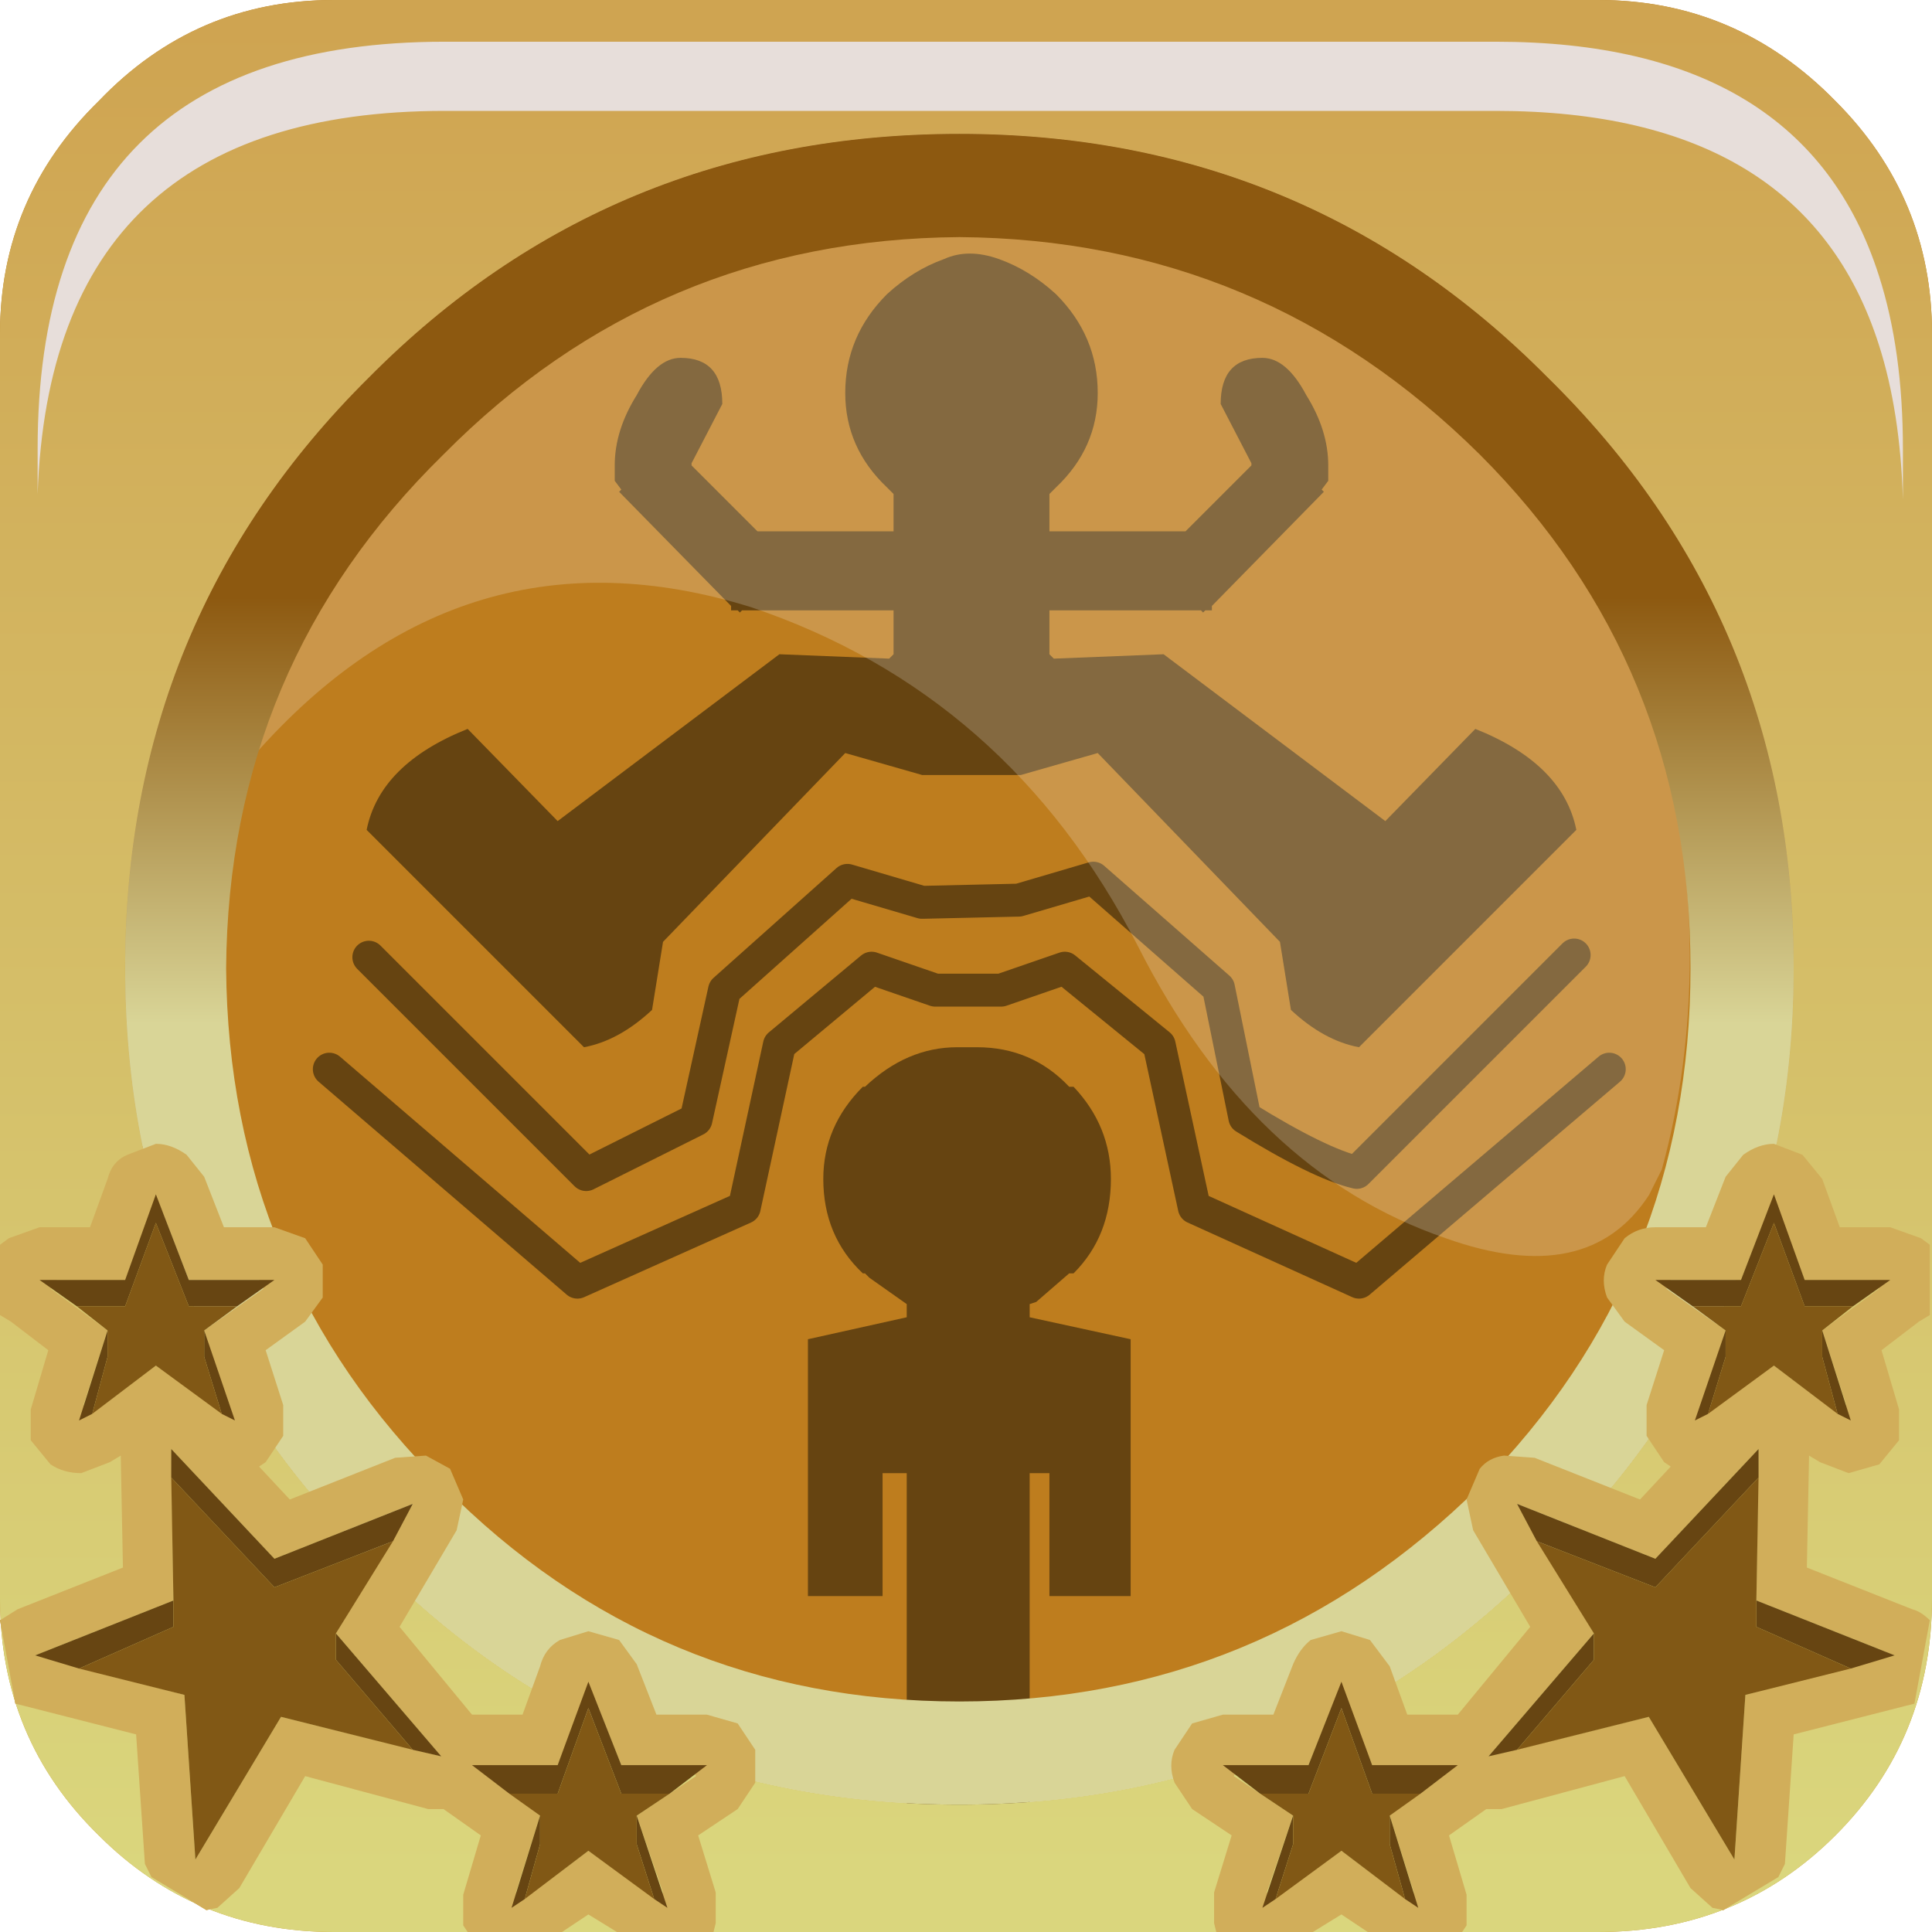 <?xml version="1.0" encoding="UTF-8" standalone="no"?>
<svg xmlns:xlink="http://www.w3.org/1999/xlink" height="66.0px" width="66.0px" xmlns="http://www.w3.org/2000/svg">
  <g transform="matrix(1.5, 0.0, 0.0, 1.5, 0.075, -0.075)">
    <use height="37.1" transform="matrix(1.0, 0.0, 0.0, 1.0, 3.35, 3.55)" width="37.2" xlink:href="#shape0"/>
    <use height="20.15" transform="matrix(1.159, 0.0, 0.0, 1.159, 5.75, 5.3)" width="28.2" xlink:href="#sprite0"/>
    <use height="44.0" transform="matrix(1.0, 0.0, 0.0, 1.0, -0.05, 0.05)" width="44.0" xlink:href="#shape2"/>
    <use height="8.6" transform="matrix(1.212, 0.0, 0.0, 1.212, 0.807, 1.0)" width="35.05" xlink:href="#sprite1"/>
    <use height="40.5" transform="matrix(1.0, 0.0, 0.0, 1.0, -0.05, 3.55)" width="43.95" xlink:href="#shape4"/>
    <use height="20.15" transform="matrix(1.159, 0.0, 0.0, 1.159, 5.75, 5.3)" width="28.2" xlink:href="#sprite0"/>
    <use height="44.0" transform="matrix(1.0, 0.0, 0.0, 1.0, -0.05, 0.05)" width="44.0" xlink:href="#shape5"/>
    <use height="8.6" transform="matrix(1.212, 0.0, 0.0, 1.212, 0.807, 1.0)" width="35.05" xlink:href="#sprite1"/>
    <use height="17.95" transform="matrix(1.0, 0.0, 0.0, 1.0, -0.05, 26.1)" width="43.95" xlink:href="#shape6"/>
    <use height="0.0" transform="matrix(1.212, 0.0, 0.0, 1.212, 1.15, 0.9)" width="0.0" xlink:href="#sprite2"/>
  </g>
  <defs>
    <g id="shape0" transform="matrix(1.0, 0.0, 0.0, 1.0, -3.35, -3.55)">
      <path d="M3.35 22.1 Q3.35 14.4 8.8 9.0 14.25 3.55 22.0 3.55 29.7 3.55 35.15 9.0 40.55 14.45 40.55 22.1 40.55 29.8 35.15 35.25 29.7 40.65 22.0 40.65 14.25 40.65 8.8 35.25 3.35 29.8 3.35 22.1" fill="url(#gradient0)" fill-rule="evenodd" stroke="none"/>
      <path d="M21.85 11.5 L21.85 11.75 Q28.75 11.75 35.75 17.85 26.6 20.0 25.85 22.15 L31.8 22.15 Q27.0 24.95 25.9 27.45 L29.65 27.45 Q25.65 28.8 24.2 32.0 L26.7 32.0 Q23.2 33.2 21.85 35.85 L21.65 36.05 21.65 35.6 Q20.3 33.0 16.8 31.8 L19.3 31.8 Q17.85 28.65 13.85 27.3 L17.6 27.3 Q16.5 24.75 11.65 22.0 L17.65 22.0 Q16.9 19.8 7.75 17.65 14.8 11.45 21.85 11.5" fill="#664411" fill-rule="evenodd" stroke="none"/>
    </g>
    <linearGradient gradientTransform="matrix(0.0, -0.017, -0.017, 0.0, 20.95, 27.0)" gradientUnits="userSpaceOnUse" id="gradient0" spreadMethod="pad" x1="-819.2" x2="819.2">
      <stop offset="0.012" stop-color="#dad67d"/>
      <stop offset="1.0" stop-color="#cfa451"/>
    </linearGradient>
    <g id="sprite0" transform="matrix(1.0, 0.0, 0.0, 1.0, 0.0, 0.0)">
      <use height="20.15" transform="matrix(1.0, 0.0, 0.0, 1.0, 0.0, 0.0)" width="28.2" xlink:href="#shape1"/>
    </g>
    <g id="shape1" transform="matrix(1.0, 0.0, 0.0, 1.0, 0.0, 0.0)">
      <path d="M27.65 18.45 L27.4 18.95 Q26.2 20.8 23.4 19.8 19.6 18.5 17.35 14.05 14.8 9.1 9.75 7.4 4.1 5.65 0.0 10.3 1.0 6.85 3.7 4.15 7.2 0.65 11.9 0.05 L14.8 0.05 18.4 0.65 Q21.55 1.65 24.05 4.15 28.2 8.3 28.2 14.25 28.2 16.45 27.65 18.45" fill="#ffffff" fill-opacity="0.196" fill-rule="evenodd" stroke="none"/>
    </g>
    <g id="shape2" transform="matrix(1.0, 0.0, 0.0, 1.0, 0.05, -0.05)">
      <path d="M41.75 2.35 Q43.95 4.55 43.95 7.65 L43.95 36.45 Q43.95 39.65 41.75 41.85 39.55 44.05 36.35 44.05 L7.55 44.05 Q4.4 44.05 2.2 41.85 -0.05 39.65 -0.05 36.45 L-0.05 7.65 Q-0.05 4.55 2.2 2.35 4.4 0.05 7.55 0.05 L36.35 0.05 Q39.5 0.05 41.75 2.35 M40.8 22.1 Q40.8 14.15 35.2 8.65 29.7 3.1 21.8 3.1 13.85 3.1 8.35 8.65 2.8 14.15 2.8 22.1 2.8 30.0 8.35 35.5 13.85 41.15 21.8 41.15 29.7 41.15 35.2 35.5 40.8 30.0 40.8 22.1" fill="url(#gradient1)" fill-rule="evenodd" stroke="none"/>
      <path d="M40.8 22.1 Q40.8 30.0 35.2 35.5 29.7 41.15 21.8 41.15 13.85 41.15 8.35 35.5 2.8 30.0 2.8 22.1 2.8 14.15 8.35 8.65 13.85 3.1 21.8 3.1 29.7 3.1 35.2 8.65 40.8 14.15 40.8 22.1 M33.65 10.4 Q28.7 5.5 21.8 5.45 14.9 5.5 10.05 10.4 5.15 15.2 5.1 22.1 5.15 29.05 10.05 33.9 14.9 38.8 21.8 38.8 28.7 38.8 33.65 33.9 38.45 29.05 38.45 22.1 38.45 15.2 33.65 10.4" fill="url(#gradient2)" fill-rule="evenodd" stroke="none"/>
    </g>
    <linearGradient gradientTransform="matrix(0.0, -0.026, -0.055, 0.0, 21.8, 21.9)" gradientUnits="userSpaceOnUse" id="gradient1" spreadMethod="pad" x1="-819.2" x2="819.2">
      <stop offset="0.012" stop-color="#c79829"/>
      <stop offset="1.0" stop-color="#be7d1e"/>
    </linearGradient>
    <linearGradient gradientTransform="matrix(1.0E-4, 0.022, -0.023, 1.0E-4, 21.85, 22.35)" gradientUnits="userSpaceOnUse" id="gradient2" spreadMethod="pad" x1="-819.2" x2="819.2">
      <stop offset="0.012" stop-color="#8d5910"/>
      <stop offset="1.0" stop-color="#d9d597"/>
    </linearGradient>
    <g id="sprite1" transform="matrix(1.0, 0.0, 0.0, 1.0, 0.2, 0.0)">
      <use height="8.6" transform="matrix(1.0, 0.0, 0.0, 1.0, -0.2, 0.0)" width="35.05" xlink:href="#shape3"/>
    </g>
    <g id="shape3" transform="matrix(1.0, 0.0, 0.0, 1.0, 0.2, 0.0)">
      <path d="M34.4 4.4 Q34.85 5.8 34.85 7.65 L34.85 8.6 Q34.8 6.95 34.4 5.7 33.0 1.3 27.2 1.3 L7.45 1.3 Q0.05 1.3 -0.2 8.5 L-0.2 7.65 Q-0.2 0.0 7.45 0.0 L27.2 0.0 Q33.0 0.0 34.4 4.4" fill="#e7deda" fill-rule="evenodd" stroke="none"/>
    </g>
    <g id="shape4" transform="matrix(1.0, 0.0, 0.0, 1.0, 0.05, -3.55)">
      <path d="M38.8 28.0 L39.25 26.85 39.65 26.35 40.35 26.1 Q40.7 26.1 41.0 26.35 L41.45 26.9 41.85 28.0 43.0 28.0 Q43.45 28.0 43.7 28.25 L43.9 28.4 43.9 30.0 43.65 30.15 42.8 30.8 43.2 32.15 43.2 32.85 42.75 33.4 42.05 33.6 41.4 33.35 41.15 33.2 41.1 35.75 43.5 36.7 43.9 36.95 43.55 38.85 43.35 38.9 40.8 39.55 40.6 42.5 40.45 42.8 39.2 43.55 38.95 43.5 38.45 43.05 36.95 40.5 34.15 41.25 33.8 41.25 32.95 41.85 33.35 43.2 33.35 43.9 33.25 44.05 31.1 44.05 30.5 43.65 29.85 44.05 27.65 44.05 27.6 43.85 27.6 43.15 28.0 41.85 27.1 41.25 26.7 40.65 Q26.55 40.25 26.7 39.9 L27.1 39.3 27.8 39.1 28.95 39.1 29.4 37.95 29.8 37.4 30.5 37.2 31.15 37.4 31.6 38.0 32.0 39.1 33.15 39.1 34.8 37.1 33.5 34.9 Q33.35 34.55 33.35 34.2 L33.65 33.5 Q33.85 33.25 34.2 33.2 L34.9 33.25 37.3 34.2 38.0 33.45 37.85 33.35 37.45 32.75 37.45 32.05 37.85 30.8 36.95 30.15 36.55 29.6 Q36.4 29.2 36.55 28.85 L36.95 28.25 Q37.25 28.0 37.65 28.0 L38.8 28.0 M30.6 38.75 L30.35 38.75 29.75 40.25 28.15 40.25 28.05 40.5 29.4 41.4 28.8 43.15 29.0 43.25 30.5 42.2 31.9 43.25 32.15 43.15 31.6 41.4 32.75 40.55 32.7 40.25 31.2 40.25 30.6 38.75 M37.65 35.55 L34.5 34.3 36.25 37.25 33.85 40.05 37.5 39.15 39.45 42.4 39.7 38.65 43.1 37.75 39.95 36.5 40.0 33.05 37.65 35.55 M39.6 29.2 L38.0 29.2 37.9 29.4 39.25 30.35 38.7 32.05 38.85 32.2 40.35 31.15 41.75 32.2 42.0 32.05 41.45 30.35 42.75 29.4 42.6 29.2 41.05 29.2 40.45 27.65 40.2 27.65 39.6 29.2" fill="url(#gradient3)" fill-rule="evenodd" stroke="none"/>
      <path d="M42.15 29.8 L41.45 30.35 41.45 30.95 41.8 32.25 40.35 31.15 38.85 32.25 39.25 30.95 39.25 30.35 38.5 29.8 39.6 29.8 40.35 27.9 41.05 29.8 42.15 29.8 M39.95 36.5 L39.95 37.1 42.1 38.05 39.7 38.65 39.45 42.4 37.5 39.15 34.5 39.9 36.25 37.85 36.25 37.25 34.95 35.15 37.65 36.2 40.0 33.7 39.95 36.5 M32.3 40.9 L31.6 41.4 31.6 42.05 31.95 43.3 30.5 42.2 29.0 43.3 29.4 42.05 29.4 41.4 28.65 40.9 29.75 40.9 30.5 38.95 31.2 40.9 32.3 40.9" fill="#815815" fill-rule="evenodd" stroke="none"/>
      <path d="M38.5 29.8 L37.65 29.2 39.6 29.2 40.35 27.25 41.05 29.2 43.0 29.2 42.15 29.8 41.05 29.8 40.35 27.9 39.6 29.8 38.5 29.8 M41.45 30.35 L42.1 32.4 41.8 32.25 41.45 30.95 41.45 30.35 M38.85 32.25 L38.55 32.4 39.25 30.35 39.25 30.95 38.85 32.25 M39.95 36.5 L43.1 37.75 42.1 38.05 39.95 37.1 39.95 36.5 M34.5 39.9 L33.85 40.05 36.25 37.25 36.25 37.85 34.5 39.9 M34.95 35.15 L34.5 34.3 37.65 35.55 40.0 33.05 40.0 33.7 37.65 36.2 34.95 35.15 M28.65 40.9 L27.8 40.25 29.75 40.25 30.5 38.35 31.2 40.25 33.15 40.25 32.3 40.9 31.2 40.9 30.5 38.95 29.75 40.9 28.65 40.9 M31.6 41.4 L32.25 43.5 31.95 43.3 31.6 42.05 31.6 41.4 M29.0 43.3 L28.7 43.5 29.4 41.4 29.4 42.05 29.0 43.3" fill="#674512" fill-rule="evenodd" stroke="none"/>
      <path d="M5.05 28.0 L6.2 28.0 Q6.6 28.0 6.9 28.25 L7.3 28.85 7.3 29.6 6.9 30.15 6.0 30.8 6.4 32.05 6.4 32.75 6.0 33.35 5.85 33.45 6.55 34.2 8.95 33.25 9.65 33.2 Q10.0 33.25 10.2 33.5 L10.5 34.2 10.35 34.9 9.05 37.1 10.7 39.1 11.85 39.1 12.25 38.0 Q12.35 37.6 12.7 37.4 L13.35 37.2 14.05 37.4 14.45 37.95 14.9 39.1 16.05 39.1 16.75 39.3 17.15 39.9 17.15 40.65 16.75 41.25 15.85 41.85 16.25 43.15 16.25 43.85 16.2 44.05 14.0 44.05 13.35 43.65 12.75 44.05 10.6 44.05 10.5 43.9 10.5 43.2 10.9 41.85 10.05 41.25 9.7 41.25 6.9 40.5 5.4 43.05 4.9 43.5 4.65 43.55 3.4 42.8 3.25 42.5 3.05 39.55 0.5 38.9 0.3 38.85 -0.05 36.95 0.35 36.7 2.75 35.75 2.7 33.2 2.45 33.35 1.8 33.6 1.1 33.4 0.65 32.85 0.65 32.15 1.05 30.8 0.2 30.15 -0.05 30.0 -0.05 28.4 0.15 28.25 Q0.4 28.0 0.85 28.0 L2.0 28.0 2.4 26.9 Q2.5 26.5 2.85 26.35 3.15 26.1 3.5 26.1 L4.2 26.35 4.6 26.85 5.05 28.0 M4.25 29.2 L3.65 27.65 3.4 27.65 2.8 29.2 1.25 29.2 1.1 29.4 2.4 30.35 1.85 32.05 2.1 32.2 3.5 31.15 5.0 32.2 5.15 32.05 4.6 30.35 5.95 29.4 5.85 29.2 4.25 29.2 M6.2 35.55 L3.85 33.05 3.9 36.5 0.75 37.75 4.15 38.65 4.4 42.4 6.35 39.15 10.0 40.05 7.6 37.25 9.35 34.3 6.2 35.55 M13.25 38.75 L12.65 40.25 11.15 40.25 11.1 40.55 12.25 41.4 11.7 43.15 11.95 43.25 13.35 42.2 14.85 43.25 15.05 43.15 14.45 41.4 15.8 40.5 15.7 40.25 14.1 40.25 13.5 38.75 13.25 38.75" fill="url(#gradient4)" fill-rule="evenodd" stroke="none"/>
      <path d="M1.7 29.8 L0.85 29.2 2.8 29.2 3.5 27.25 4.25 29.2 6.2 29.2 5.35 29.8 4.25 29.8 3.5 27.9 2.8 29.8 1.7 29.8 M4.6 30.35 L5.3 32.4 5.0 32.25 4.6 30.95 4.6 30.35 M2.05 32.25 L1.75 32.4 2.4 30.35 2.4 30.95 2.05 32.25 M3.85 33.7 L3.85 33.05 6.2 35.55 9.35 34.3 8.9 35.15 6.2 36.2 3.85 33.7 M7.6 37.25 L10.0 40.05 9.35 39.9 7.6 37.85 7.6 37.25 M1.75 38.05 L0.75 37.75 3.9 36.5 3.9 37.1 1.75 38.05 M11.55 40.9 L10.7 40.25 12.65 40.25 13.35 38.35 14.1 40.25 16.05 40.25 15.2 40.9 14.1 40.9 13.35 38.95 12.65 40.9 11.55 40.9 M14.45 41.4 L15.15 43.5 14.85 43.3 14.45 42.05 14.45 41.4 M11.9 43.3 L11.6 43.5 12.25 41.4 12.25 42.05 11.9 43.3" fill="#674512" fill-rule="evenodd" stroke="none"/>
      <path d="M1.7 29.8 L2.8 29.8 3.5 27.9 4.25 29.8 5.35 29.8 4.6 30.35 4.6 30.95 5.0 32.25 3.5 31.15 2.05 32.25 2.4 30.95 2.4 30.35 1.7 29.8 M8.9 35.15 L7.6 37.25 7.6 37.85 9.35 39.9 6.35 39.15 4.4 42.4 4.15 38.65 1.75 38.05 3.9 37.1 3.9 36.5 3.85 33.7 6.2 36.2 8.9 35.15 M11.55 40.9 L12.65 40.9 13.35 38.95 14.1 40.9 15.2 40.9 14.45 41.4 14.45 42.05 14.85 43.3 13.35 42.2 11.9 43.3 12.25 42.05 12.25 41.4 11.55 40.9" fill="#815815" fill-rule="evenodd" stroke="none"/>
      <path d="M3.35 22.1 Q3.35 14.4 8.8 9.0 14.25 3.55 22.0 3.55 29.7 3.55 35.15 9.0 40.55 14.45 40.55 22.1 40.55 29.8 35.15 35.25 29.7 40.65 22.0 40.65 14.25 40.65 8.8 35.25 3.35 29.8 3.35 22.1" fill="url(#gradient5)" fill-rule="evenodd" stroke="none"/>
      <path d="M22.0 23.9 L22.2 23.9 Q23.45 23.9 24.3 24.8 L24.4 24.8 Q25.25 25.7 25.25 26.9 25.25 28.2 24.4 29.05 L24.3 29.05 23.55 29.7 23.4 29.75 23.4 30.05 25.7 30.55 25.7 32.05 25.7 36.4 23.85 36.4 23.85 33.6 23.4 33.6 23.4 36.4 23.4 39.9 23.4 41.35 20.6 41.35 20.6 39.9 20.6 36.4 20.6 33.6 20.05 33.6 20.05 36.4 18.35 36.4 18.35 32.05 18.35 30.55 20.6 30.05 20.6 29.75 19.75 29.15 19.65 29.05 19.6 29.05 Q18.7 28.2 18.7 26.9 18.7 25.7 19.6 24.8 L19.65 24.8 Q20.6 23.9 21.75 23.9 L22.0 23.9 M21.45 5.95 Q22.0 5.7 22.7 5.95 23.4 6.2 24.0 6.75 24.95 7.7 24.95 9.0 24.95 10.25 24.0 11.15 L23.85 11.3 23.85 12.15 26.95 12.15 28.45 10.65 28.45 10.6 27.75 9.25 Q27.75 8.2 28.7 8.2 29.25 8.2 29.7 9.05 30.2 9.85 30.2 10.65 L30.2 11.0 30.05 11.2 30.1 11.25 27.55 13.85 27.55 13.95 27.4 13.95 27.35 14.0 27.3 13.95 23.85 13.95 23.85 14.95 23.95 15.05 26.45 14.95 31.5 18.75 33.55 16.65 Q35.55 17.45 35.85 18.95 L30.9 23.9 Q30.1 23.75 29.35 23.05 L29.1 21.5 24.95 17.2 23.2 17.7 20.95 17.7 19.2 17.2 15.05 21.5 14.8 23.05 Q14.05 23.75 13.25 23.9 L8.3 18.95 Q8.6 17.45 10.6 16.65 L12.65 18.75 17.7 14.95 20.2 15.05 20.3 14.95 20.3 13.95 16.85 13.95 16.8 14.0 16.75 13.95 16.6 13.95 16.6 13.85 14.05 11.25 14.1 11.2 13.95 11.0 13.95 10.65 Q13.95 9.85 14.45 9.05 14.9 8.2 15.45 8.2 16.4 8.2 16.4 9.25 L15.7 10.6 15.7 10.65 17.2 12.15 20.3 12.15 20.3 11.3 20.15 11.15 Q19.2 10.25 19.2 9.0 19.2 7.7 20.15 6.75 20.75 6.2 21.45 5.95" fill="#664411" fill-rule="evenodd" stroke="none"/>
      <path d="M36.6 24.4 L30.9 29.25 27.15 27.55 26.35 23.85 24.2 22.1 22.75 22.6 21.25 22.6 19.8 22.1 17.7 23.85 16.9 27.55 13.1 29.25 7.45 24.4 M8.35 21.85 L13.3 26.8 15.8 25.55 16.45 22.6 19.25 20.1 20.95 20.6 23.15 20.55 24.85 20.05 27.7 22.55 28.3 25.5 Q30.0 26.55 30.85 26.75 L35.8 21.8" fill="none" stroke="#664411" stroke-linecap="round" stroke-linejoin="round" stroke-width="0.75"/>
    </g>
    <linearGradient gradientTransform="matrix(0.0, -0.026, -0.055, 0.0, 21.8, 21.9)" gradientUnits="userSpaceOnUse" id="gradient3" spreadMethod="pad" x1="-819.2" x2="819.2">
      <stop offset="0.012" stop-color="#c79829"/>
      <stop offset="1.0" stop-color="#be7d1e"/>
    </linearGradient>
    <linearGradient gradientTransform="matrix(0.0, -0.026, 0.055, 0.0, 22.0, 21.9)" gradientUnits="userSpaceOnUse" id="gradient4" spreadMethod="pad" x1="-819.2" x2="819.2">
      <stop offset="0.012" stop-color="#c79829"/>
      <stop offset="1.0" stop-color="#be7d1e"/>
    </linearGradient>
    <linearGradient gradientTransform="matrix(0.006, 0.0, 0.0, 0.004, -24.6, 41.8)" gradientUnits="userSpaceOnUse" id="gradient5" spreadMethod="pad" x1="-819.2" x2="819.2">
      <stop offset="0.012" stop-color="#c79829"/>
      <stop offset="1.0" stop-color="#be7d1e"/>
    </linearGradient>
    <g id="shape5" transform="matrix(1.0, 0.0, 0.0, 1.0, 0.05, -0.05)">
      <path d="M41.75 2.35 Q43.95 4.55 43.95 7.65 L43.95 36.45 Q43.95 39.65 41.75 41.85 39.55 44.05 36.35 44.05 L7.55 44.05 Q4.4 44.05 2.2 41.85 -0.05 39.65 -0.05 36.45 L-0.05 7.65 Q-0.05 4.55 2.2 2.35 4.4 0.05 7.55 0.05 L36.35 0.05 Q39.5 0.05 41.75 2.35 M40.8 22.1 Q40.8 14.15 35.2 8.65 29.7 3.1 21.8 3.1 13.85 3.1 8.35 8.65 2.8 14.15 2.8 22.1 2.8 30.0 8.35 35.5 13.85 41.15 21.8 41.15 29.7 41.15 35.2 35.5 40.8 30.0 40.8 22.1" fill="url(#gradient6)" fill-rule="evenodd" stroke="none"/>
      <path d="M40.8 22.1 Q40.8 30.0 35.2 35.5 29.7 41.15 21.8 41.15 13.85 41.15 8.35 35.5 2.8 30.0 2.8 22.1 2.8 14.15 8.35 8.65 13.85 3.1 21.8 3.1 29.7 3.1 35.2 8.65 40.8 14.15 40.8 22.1 M33.65 10.4 Q28.7 5.5 21.8 5.45 14.9 5.5 10.05 10.4 5.15 15.2 5.1 22.1 5.15 29.05 10.05 33.9 14.9 38.8 21.8 38.8 28.7 38.8 33.65 33.9 38.45 29.05 38.45 22.1 38.45 15.2 33.65 10.4" fill="url(#gradient7)" fill-rule="evenodd" stroke="none"/>
    </g>
    <linearGradient gradientTransform="matrix(0.0, -0.026, -0.055, 0.0, 21.8, 21.9)" gradientUnits="userSpaceOnUse" id="gradient6" spreadMethod="pad" x1="-819.2" x2="819.2">
      <stop offset="0.012" stop-color="#dad67d"/>
      <stop offset="1.0" stop-color="#cfa451"/>
    </linearGradient>
    <linearGradient gradientTransform="matrix(0.0, 0.006, -0.023, 0.0, 21.8, 18.45)" gradientUnits="userSpaceOnUse" id="gradient7" spreadMethod="pad" x1="-819.2" x2="819.2">
      <stop offset="0.012" stop-color="#8d5910"/>
      <stop offset="1.0" stop-color="#d9d597"/>
    </linearGradient>
    <g id="shape6" transform="matrix(1.0, 0.0, 0.0, 1.0, 0.0, -26.05)">
      <path d="M38.85 27.95 L39.3 26.8 39.7 26.3 Q40.05 26.05 40.4 26.05 L41.05 26.3 41.5 26.85 41.9 27.95 43.05 27.95 43.75 28.2 43.95 28.35 43.95 29.95 43.7 30.1 42.85 30.75 43.25 32.1 43.25 32.8 42.8 33.35 42.1 33.55 41.45 33.3 41.2 33.15 41.15 35.7 43.55 36.65 Q43.75 36.7 43.95 36.9 L43.6 38.8 43.4 38.85 40.85 39.5 40.65 42.45 40.5 42.75 39.25 43.5 39.0 43.45 38.5 43.0 37.0 40.45 34.2 41.2 33.85 41.2 33.0 41.8 33.4 43.15 33.4 43.85 33.3 44.0 31.15 44.0 30.55 43.6 29.9 44.0 27.7 44.0 27.65 43.8 27.65 43.1 28.05 41.8 27.15 41.2 26.75 40.6 Q26.6 40.2 26.75 39.85 L27.15 39.25 27.85 39.05 29.0 39.05 29.45 37.9 Q29.6 37.55 29.85 37.35 L30.55 37.15 31.2 37.35 31.65 37.95 32.05 39.05 33.2 39.05 34.85 37.05 33.55 34.85 33.4 34.15 33.7 33.45 Q33.9 33.2 34.25 33.15 L34.95 33.2 37.35 34.15 38.05 33.4 37.9 33.3 37.5 32.7 37.5 32.0 37.9 30.75 37.0 30.1 36.6 29.55 Q36.45 29.15 36.6 28.8 L37.0 28.2 Q37.3 27.95 37.7 27.95 L38.85 27.95 M37.7 35.5 L34.55 34.25 36.3 37.2 33.9 40.0 37.55 39.1 39.5 42.35 39.75 38.6 43.15 37.7 40.0 36.45 40.05 33.0 37.7 35.5 M30.65 38.7 L30.4 38.7 29.8 40.2 28.2 40.2 28.1 40.45 29.45 41.35 28.85 43.1 29.05 43.2 30.55 42.15 31.95 43.2 32.2 43.1 31.65 41.35 32.8 40.5 32.75 40.2 31.25 40.2 30.65 38.7 M39.65 29.15 L38.05 29.15 37.95 29.35 39.3 30.3 38.75 32.0 38.9 32.15 40.4 31.1 41.8 32.15 42.05 32.0 41.5 30.3 42.8 29.35 42.65 29.15 41.1 29.15 40.5 27.6 40.25 27.6 39.65 29.15" fill="#d1ae5a" fill-rule="evenodd" stroke="none"/>
      <path d="M38.55 29.75 L37.7 29.15 39.65 29.15 40.4 27.2 41.1 29.15 43.05 29.15 42.2 29.75 41.1 29.75 40.4 27.85 39.65 29.75 38.55 29.75 M41.5 30.3 L42.15 32.35 41.85 32.2 41.5 30.9 41.5 30.3 M38.9 32.2 L38.6 32.35 39.3 30.3 39.3 30.9 38.9 32.2 M40.0 36.45 L43.15 37.7 42.15 38.0 40.0 37.05 40.0 36.45 M34.55 39.85 L33.9 40.0 36.3 37.2 36.3 37.8 34.55 39.85 M35.0 35.1 L34.55 34.25 37.7 35.5 40.05 33.0 40.05 33.65 37.7 36.15 35.0 35.1 M28.7 40.85 L27.85 40.2 29.8 40.2 30.55 38.3 31.25 40.2 33.2 40.2 32.35 40.85 31.25 40.85 30.55 38.9 29.8 40.85 28.7 40.85 M31.65 41.35 L32.3 43.45 32.0 43.25 31.65 42.0 31.65 41.35 M29.05 43.25 L28.75 43.45 29.45 41.35 29.45 42.0 29.05 43.25" fill="#674512" fill-rule="evenodd" stroke="none"/>
      <path d="M42.2 29.75 L41.5 30.3 41.5 30.9 41.85 32.2 40.4 31.1 38.9 32.2 39.3 30.9 39.3 30.3 38.55 29.75 39.65 29.75 40.4 27.85 41.1 29.75 42.2 29.75 M40.0 36.45 L40.0 37.05 42.15 38.0 39.75 38.6 39.5 42.35 37.55 39.1 34.55 39.85 36.3 37.8 36.3 37.2 35.0 35.1 37.7 36.15 40.05 33.65 40.0 36.45 M32.35 40.85 L31.65 41.35 31.65 42.0 32.0 43.25 30.55 42.15 29.05 43.25 29.45 42.0 29.45 41.35 28.7 40.85 29.8 40.85 30.55 38.9 31.25 40.85 32.35 40.85" fill="#815815" fill-rule="evenodd" stroke="none"/>
      <path d="M10.25 33.45 L10.55 34.15 10.4 34.85 9.1 37.05 10.75 39.05 11.9 39.05 12.3 37.95 Q12.4 37.55 12.75 37.35 L13.4 37.15 14.1 37.35 14.5 37.9 14.95 39.05 16.1 39.05 16.8 39.25 17.2 39.85 17.2 40.6 16.8 41.2 15.9 41.8 16.3 43.1 16.3 43.8 16.25 44.0 14.05 44.0 13.4 43.6 12.8 44.0 10.65 44.0 10.55 43.85 10.55 43.15 10.95 41.8 10.1 41.2 9.75 41.2 6.95 40.45 5.45 43.0 4.95 43.45 4.7 43.5 3.45 42.75 3.3 42.45 3.1 39.5 0.55 38.85 0.35 38.8 0.0 36.9 0.4 36.65 2.8 35.7 2.75 33.15 2.5 33.3 1.85 33.55 Q1.45 33.55 1.15 33.35 L0.7 32.8 0.7 32.1 1.1 30.75 0.25 30.1 0.0 29.95 0.0 28.35 0.2 28.2 0.9 27.95 2.05 27.95 2.45 26.85 Q2.55 26.45 2.9 26.3 L3.55 26.05 Q3.9 26.05 4.25 26.3 L4.65 26.8 5.1 27.95 6.25 27.95 6.95 28.2 7.35 28.8 7.35 29.55 6.95 30.1 6.05 30.75 6.45 32.0 6.45 32.7 6.05 33.3 5.9 33.4 6.6 34.15 9.0 33.2 9.7 33.15 10.25 33.45 M11.15 40.5 L12.3 41.35 11.75 43.1 12.0 43.2 13.4 42.15 14.9 43.2 15.1 43.1 14.5 41.35 15.85 40.45 15.75 40.2 14.15 40.2 13.55 38.7 13.3 38.7 12.7 40.2 11.2 40.2 11.15 40.5 M3.7 27.6 L3.45 27.6 2.85 29.15 1.3 29.15 1.15 29.35 2.45 30.3 1.9 32.0 2.15 32.15 3.55 31.1 5.05 32.15 5.2 32.0 4.65 30.3 6.0 29.35 5.9 29.15 4.3 29.15 3.7 27.6 M4.2 38.6 L4.45 42.35 6.4 39.1 10.05 40.0 7.65 37.2 9.4 34.25 6.25 35.5 3.9 33.0 3.95 36.45 0.8 37.7 4.2 38.6" fill="#d1ae5a" fill-rule="evenodd" stroke="none"/>
      <path d="M11.6 40.85 L10.75 40.2 12.7 40.2 13.4 38.3 14.15 40.2 16.1 40.2 15.25 40.85 14.15 40.85 13.4 38.9 12.7 40.85 11.6 40.85 M14.5 41.35 L15.2 43.45 14.9 43.25 14.5 42.0 14.5 41.35 M11.95 43.25 L11.65 43.45 12.3 41.35 12.3 42.0 11.95 43.25 M1.75 29.75 L0.9 29.15 2.85 29.15 3.55 27.2 4.3 29.15 6.25 29.15 5.4 29.75 4.3 29.75 3.55 27.85 2.85 29.75 1.75 29.75 M4.65 30.3 L5.35 32.35 5.05 32.2 4.65 30.9 4.65 30.3 M2.1 32.2 L1.8 32.35 2.45 30.3 2.45 30.9 2.1 32.2 M3.9 33.65 L3.9 33.0 6.25 35.5 9.4 34.25 8.95 35.1 6.25 36.15 3.9 33.65 M7.65 37.2 L10.05 40.0 9.4 39.85 7.65 37.8 7.65 37.2 M1.8 38.0 L0.8 37.7 3.95 36.45 3.95 37.05 1.8 38.0" fill="#674512" fill-rule="evenodd" stroke="none"/>
      <path d="M11.6 40.85 L12.7 40.85 13.4 38.9 14.15 40.85 15.25 40.85 14.5 41.35 14.5 42.0 14.9 43.25 13.4 42.15 11.95 43.25 12.3 42.0 12.3 41.35 11.6 40.85 M1.75 29.75 L2.85 29.75 3.55 27.85 4.3 29.75 5.4 29.75 4.65 30.3 4.65 30.9 5.05 32.2 3.55 31.1 2.1 32.2 2.45 30.9 2.45 30.3 1.75 29.75 M8.95 35.1 L7.65 37.2 7.65 37.8 9.4 39.85 6.4 39.1 4.45 42.35 4.2 38.6 1.8 38.0 3.95 37.05 3.95 36.45 3.9 33.65 6.25 36.15 8.95 35.1" fill="#815815" fill-rule="evenodd" stroke="none"/>
    </g>
  </defs>
</svg>
